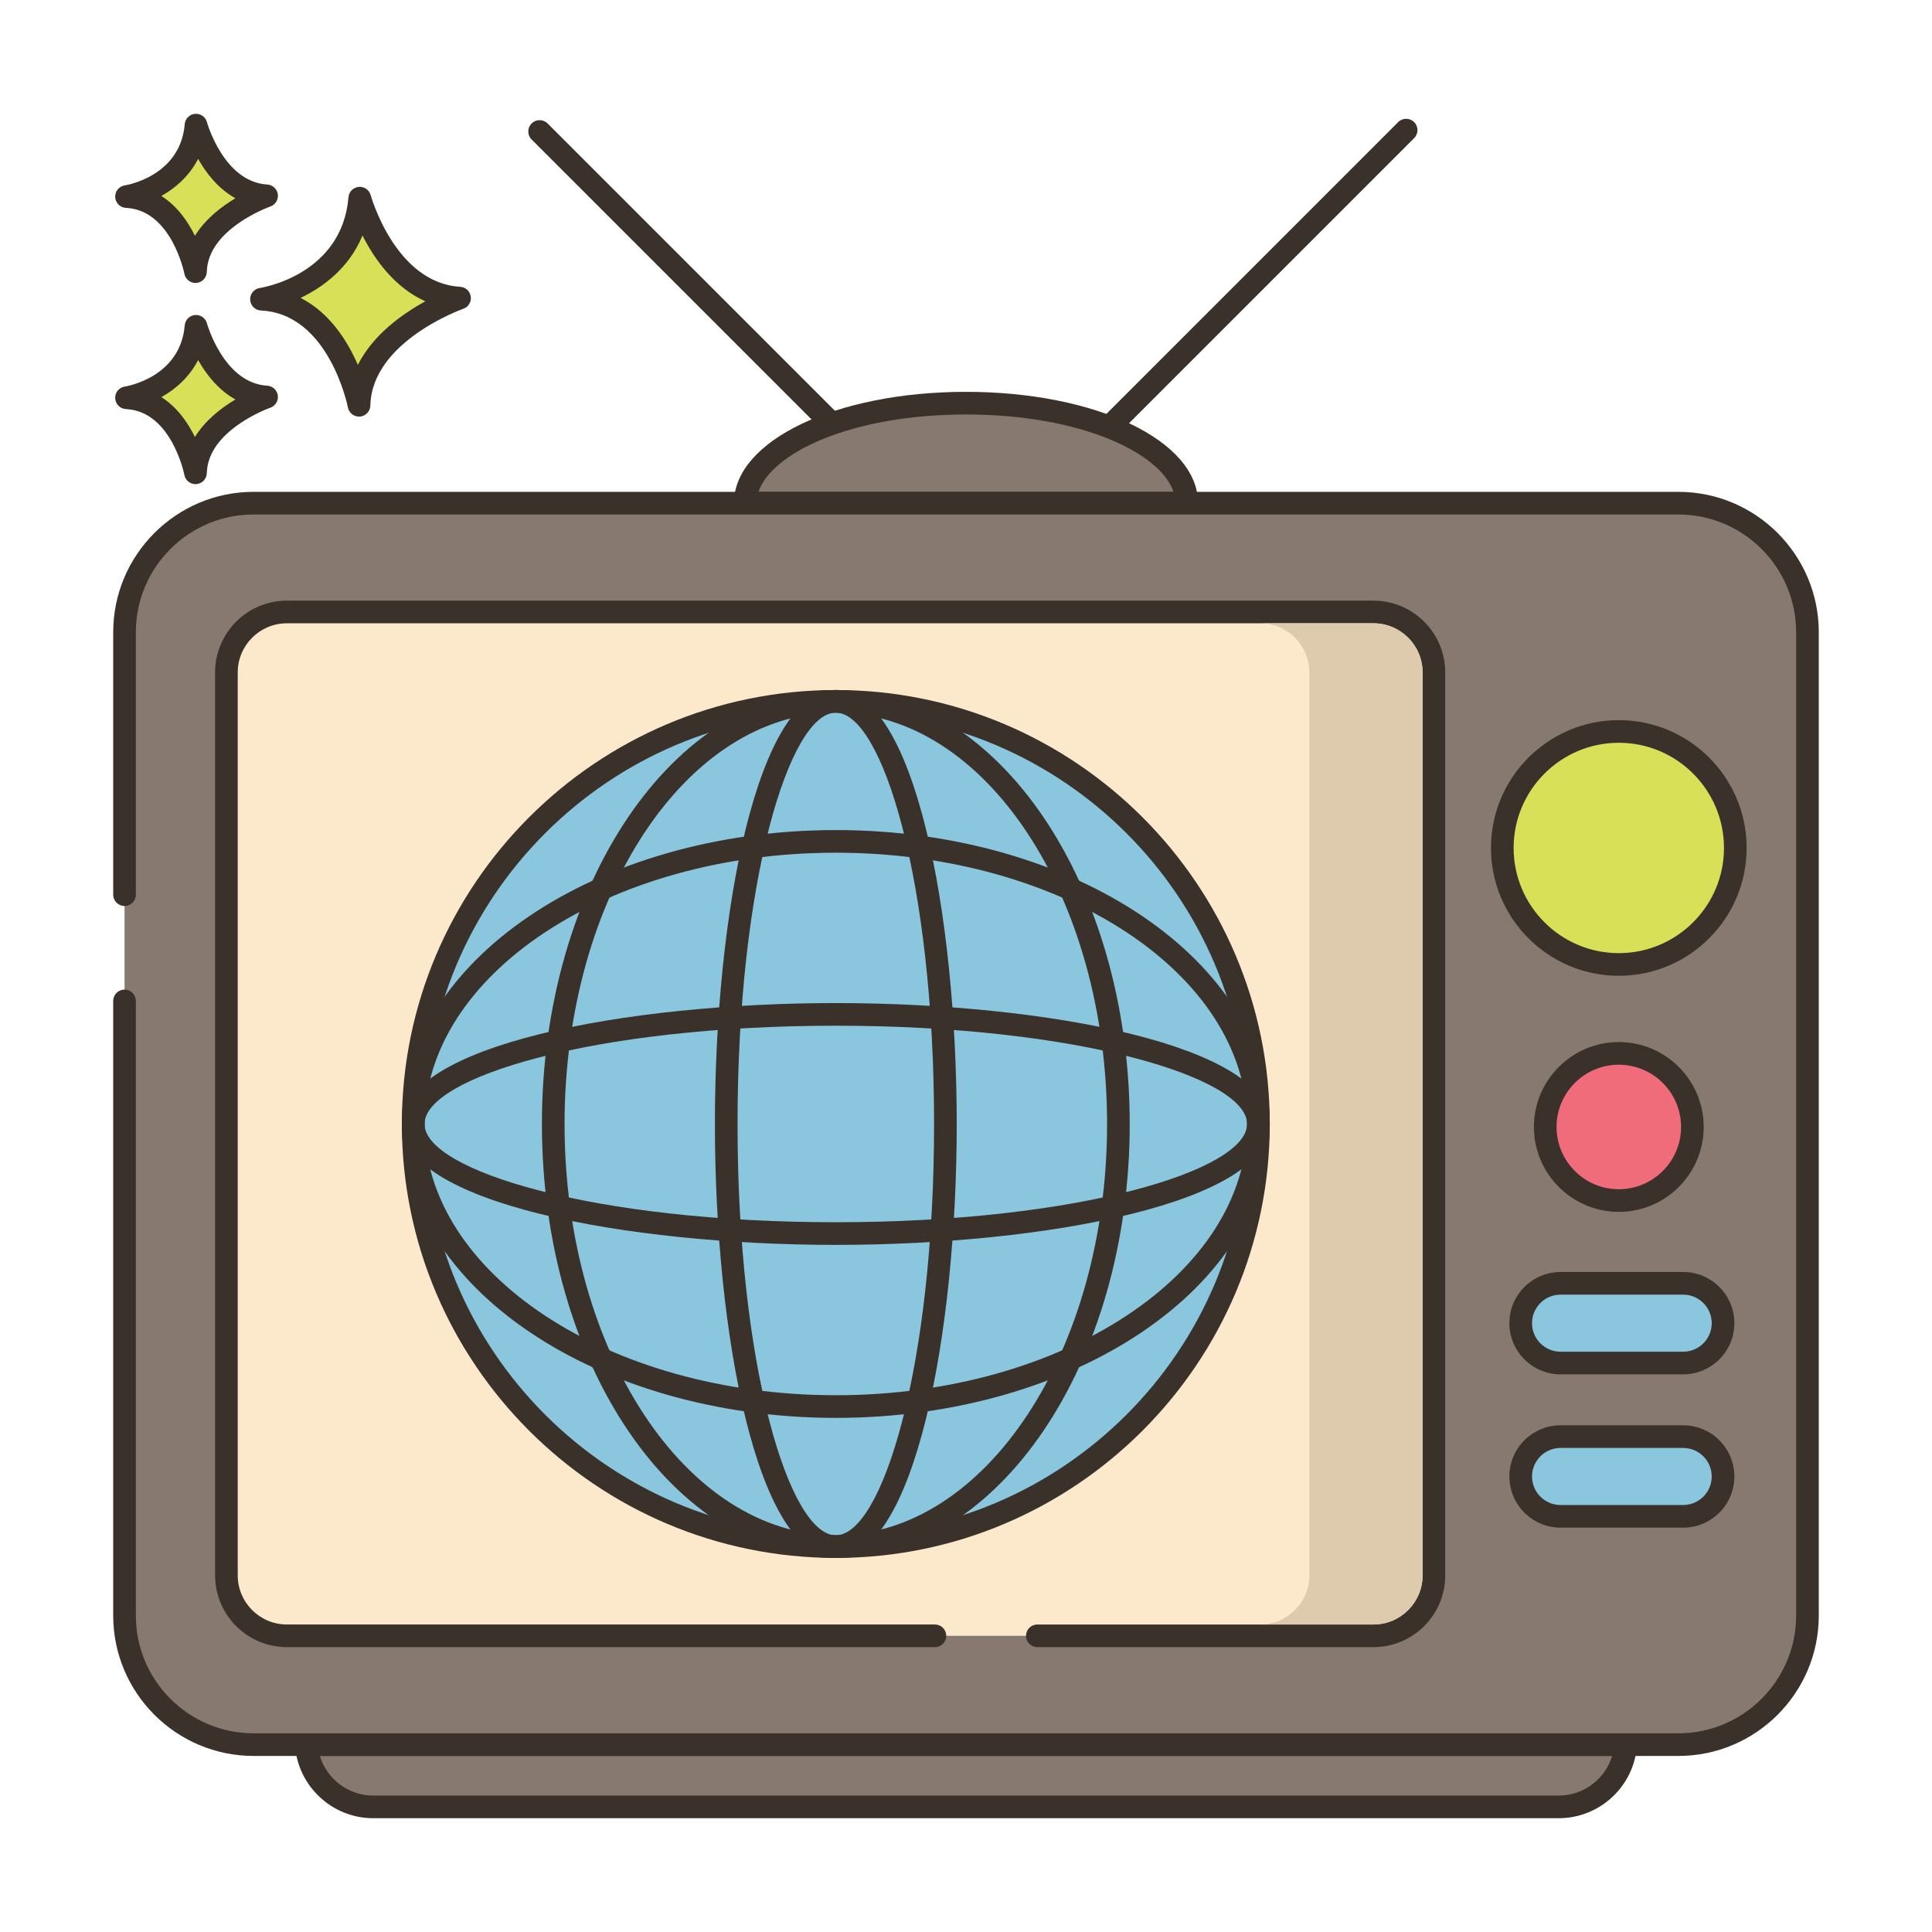 <?xml version="1.0" encoding="utf-8"?>
<!-- Generator: Adobe Illustrator 22.0.1, SVG Export Plug-In . SVG Version: 6.00 Build 0)  -->
<svg version="1.1" id="Layer_1" xmlns="http://www.w3.org/2000/svg" xmlns:xlink="http://www.w3.org/1999/xlink" x="0px" y="0px"
	 viewBox="0 0 256 256" style="enable-background:new 0 0 256 256;" xml:space="preserve">
<style type="text/css">
	.st0{fill:#3A312A;}
	.st1{fill:#8AC6DD;}
	.st2{fill:#F16C7A;}
	.st3{fill:#D7E057;}
	.st4{fill:#87796F;}
	.st5{fill:#FCE8CB;}
	.st6{fill:#DECAAD;}
	.st7{fill:#D6DF58;}
	.st8{fill:#FAE6CA;}
	.st9{fill:#DDC9AC;}
	.st10{fill:#D5DE58;}
	.st11{fill:#ED6E7A;}
	.st12{fill:#8AC5DC;}
	.st13{fill:#6CA8BF;}
	.st14{fill:#695B51;}
	.st15{fill:#F8E4C8;}
	.st16{fill:#EF6D7A;}
	.st17{fill-rule:evenodd;clip-rule:evenodd;fill:#F8E4C8;}
	.st18{fill:#89C4DB;}
	.st19{fill:#F59689;}
	.st20{fill:#D34E5C;}
	.st21{fill:#F7E3C7;}
	.st22{fill:#8AC3DA;}
	.st23{fill-rule:evenodd;clip-rule:evenodd;fill:#F7E3C7;}
	.st24{fill-rule:evenodd;clip-rule:evenodd;fill:#87796F;}
	.st25{fill:#B9C239;}
	.st26{fill:#D4DB56;}
	.st27{fill-rule:evenodd;clip-rule:evenodd;fill:#F16C7A;}
	.st28{fill-rule:evenodd;clip-rule:evenodd;fill:#F6E2C6;}
	.st29{fill:#F6E2C6;}
	.st30{fill-rule:evenodd;clip-rule:evenodd;fill:#FAE6CA;}
	.st31{fill:#B8C136;}
</style>
<g>
	<g>
		<g>
			<path class="st4" d="M40.59,231.172c0.32,4.61,4.16,8.25,8.86,8.25h157.1c4.7,0,8.54-3.64,8.86-8.25H40.59z"/>
		</g>
	</g>
	<g>
		<g>
			<path class="st0" d="M216.507,230.148c-0.283-0.304-0.681-0.477-1.097-0.477H40.59c-0.416,0-0.813,0.173-1.097,0.477
				c-0.284,0.304-0.429,0.713-0.399,1.128c0.376,5.409,4.925,9.646,10.356,9.646h157.1c5.432,0,9.98-4.237,10.356-9.646
				C216.936,230.86,216.791,230.452,216.507,230.148z M206.55,237.921H49.45c-3.306,0-6.151-2.205-7.07-5.25h171.24
				C212.701,235.716,209.855,237.921,206.55,237.921z"/>
		</g>
	</g>
	<g>
		<g>
			<path class="st0" d="M187.382,16.182c-0.586-0.586-1.535-0.586-2.121,0l-56.439,56.44L72.561,16.361
				c-0.586-0.586-1.535-0.586-2.121,0c-0.586,0.586-0.586,1.536,0,2.121l57.321,57.321c0.293,0.293,0.677,0.44,1.061,0.44
				s0.768-0.146,1.061-0.44l57.5-57.5C187.968,17.718,187.968,16.768,187.382,16.182z"/>
		</g>
	</g>
	<g>
		<g>
			<path class="st3" d="M47.671,26.255c-0.974,11.564-13.024,13.389-13.024,13.389c10.346,0.487,12.925,14.059,12.925,14.059
				c0.221-9.677,13.321-14.202,13.321-14.202C51.08,38.915,47.671,26.255,47.671,26.255z"/>
		</g>
	</g>
	<g>
		<g>
			<path class="st0" d="M60.982,38.004C52.378,37.49,49.15,25.98,49.119,25.864c-0.191-0.702-0.849-1.16-1.584-1.102
				c-0.725,0.066-1.298,0.642-1.359,1.367c-0.859,10.215-11.313,11.964-11.754,12.033c-0.763,0.115-1.313,0.79-1.273,1.561
				c0.04,0.77,0.657,1.384,1.428,1.421c9.028,0.425,11.499,12.718,11.522,12.842c0.138,0.711,0.76,1.217,1.473,1.217
				c0.042,0,0.084-0.001,0.126-0.005c0.765-0.064,1.357-0.693,1.375-1.46c0.193-8.508,12.19-12.777,12.312-12.819
				c0.676-0.235,1.092-0.914,0.994-1.622C62.279,38.588,61.696,38.047,60.982,38.004z M47.417,48.351
				c-1.357-3.13-3.709-6.908-7.588-8.877c2.931-1.405,6.409-3.913,8.202-8.273c1.551,3.071,4.2,6.88,8.334,8.722
				C53.358,41.563,49.443,44.33,47.417,48.351z"/>
		</g>
	</g>
	<g>
		<g>
			<path class="st3" d="M25.972,43.236c-0.689,8.179-9.212,9.471-9.212,9.471c7.318,0.344,9.142,9.944,9.142,9.944
				c0.156-6.845,9.422-10.045,9.422-10.045C28.383,52.19,25.972,43.236,25.972,43.236z"/>
		</g>
	</g>
	<g>
		<g>
			<path class="st0" d="M35.414,51.108c-5.767-0.345-7.972-8.186-7.993-8.265c-0.19-0.702-0.858-1.162-1.582-1.102
				c-0.726,0.065-1.3,0.643-1.361,1.368c-0.578,6.871-7.646,8.067-7.942,8.114c-0.763,0.115-1.313,0.79-1.273,1.561
				c0.04,0.77,0.657,1.384,1.428,1.421c6.035,0.284,7.724,8.644,7.739,8.726c0.136,0.713,0.759,1.22,1.473,1.22
				c0.041,0,0.083-0.001,0.125-0.005c0.765-0.064,1.358-0.694,1.376-1.461c0.13-5.709,8.331-8.634,8.412-8.662
				c0.676-0.234,1.093-0.913,0.996-1.622C36.713,51.692,36.128,51.151,35.414,51.108z M25.829,57.903
				c-0.924-1.885-2.34-3.947-4.447-5.28c1.856-1.041,3.697-2.629,4.871-4.916c1.057,1.874,2.654,3.954,4.941,5.224
				C29.345,54.031,27.205,55.67,25.829,57.903z"/>
		</g>
	</g>
	<g>
		<g>
			<path class="st3" d="M25.972,16.578c-0.689,8.179-9.212,9.471-9.212,9.471c7.318,0.345,9.142,9.944,9.142,9.944
				c0.156-6.845,9.422-10.046,9.422-10.046C28.383,25.533,25.972,16.578,25.972,16.578z"/>
		</g>
	</g>
	<g>
		<g>
			<path class="st0" d="M35.414,24.45c-5.767-0.345-7.972-8.185-7.993-8.264c-0.19-0.702-0.858-1.161-1.582-1.102
				c-0.726,0.065-1.3,0.643-1.361,1.368c-0.578,6.871-7.646,8.066-7.942,8.113c-0.763,0.115-1.313,0.79-1.273,1.561
				c0.04,0.77,0.657,1.384,1.428,1.421c6.035,0.284,7.724,8.644,7.739,8.726c0.136,0.712,0.759,1.22,1.473,1.22
				c0.041,0,0.083-0.001,0.125-0.005c0.765-0.063,1.358-0.694,1.376-1.461c0.13-5.709,8.331-8.634,8.412-8.662
				c0.676-0.234,1.093-0.913,0.996-1.622C36.713,25.035,36.128,24.493,35.414,24.45z M25.829,31.246
				c-0.924-1.886-2.34-3.947-4.447-5.28c1.856-1.041,3.697-2.629,4.871-4.916c1.057,1.873,2.654,3.954,4.941,5.223
				C29.344,27.374,27.205,29.013,25.829,31.246z"/>
		</g>
	</g>
	<g>
		<g>
			<path class="st4" d="M128,53.422c-16.15,0-29.25,5.93-29.25,13.25h58.5C157.25,59.352,144.15,53.422,128,53.422z"/>
		</g>
	</g>
	<g>
		<g>
			<path class="st0" d="M128,51.921c-17.243,0-30.75,6.479-30.75,14.75c0,0.829,0.672,1.5,1.5,1.5h58.5c0.828,0,1.5-0.671,1.5-1.5
				C158.75,58.4,145.243,51.921,128,51.921z M100.504,65.171c1.747-5.195,12.354-10.25,27.496-10.25s25.749,5.055,27.496,10.25
				H100.504z"/>
		</g>
	</g>
	<g>
		<g>
			<path class="st4" d="M222.395,66.672H33.605c-9.447,0-17.105,7.658-17.105,17.105v130.289c0,9.447,7.658,17.106,17.105,17.106
				h188.789c9.447,0,17.105-7.658,17.105-17.106V83.777C239.5,74.33,231.842,66.672,222.395,66.672z"/>
		</g>
	</g>
	<g>
		<g>
			<path class="st0" d="M222.395,65.171H33.605C23.347,65.171,15,73.518,15,83.777v34.774c0,0.829,0.672,1.5,1.5,1.5
				s1.5-0.671,1.5-1.5V83.777c0-8.605,7.001-15.605,15.605-15.605h188.789c8.604,0,15.605,7,15.605,15.605v130.289
				c0,8.605-7.001,15.606-15.605,15.606H33.605c-8.604,0-15.605-7-15.605-15.606v-81.441c0-0.829-0.672-1.5-1.5-1.5
				s-1.5,0.671-1.5,1.5v81.441c0,10.259,8.347,18.606,18.605,18.606h188.789c10.259,0,18.605-8.346,18.605-18.606V83.777
				C241,73.518,232.653,65.171,222.395,65.171z"/>
		</g>
	</g>
	<g>
		<g>
			<path class="st5" d="M181.99,81.088H38.01c-4.424,0-8.01,3.586-8.01,8.01v119.646c0,4.424,3.586,8.01,8.01,8.01H181.99
				c4.424,0,8.01-3.586,8.01-8.01V89.099C190,84.675,186.414,81.088,181.99,81.088z"/>
		</g>
	</g>
	<g>
		<g>
			<path class="st0" d="M181.989,79.588H38.011c-5.244,0-9.511,4.266-9.511,9.51v119.646c0,5.244,4.267,9.51,9.511,9.51h85.87
				c0.828,0,1.5-0.671,1.5-1.5s-0.672-1.5-1.5-1.5h-85.87c-3.59,0-6.511-2.92-6.511-6.51V89.099c0-3.59,2.921-6.51,6.511-6.51
				h143.979c3.59,0,6.511,2.92,6.511,6.51v119.646c0,3.59-2.921,6.51-6.511,6.51h-44.538c-0.828,0-1.5,0.671-1.5,1.5
				s0.672,1.5,1.5,1.5h44.538c5.244,0,9.511-4.266,9.511-9.51V89.099C191.5,83.854,187.233,79.588,181.989,79.588z"/>
		</g>
	</g>
	<g>
		<g>
			<circle class="st3" cx="214.5" cy="112.359" r="15.438"/>
		</g>
	</g>
	<g>
		<g>
			<path class="st0" d="M214.5,95.421c-9.34,0-16.938,7.598-16.938,16.938c0,9.339,7.598,16.938,16.938,16.938
				s16.938-7.598,16.938-16.938C231.438,103.019,223.84,95.421,214.5,95.421z M214.5,126.296c-7.686,0-13.938-6.253-13.938-13.938
				c0-7.685,6.252-13.938,13.938-13.938s13.938,6.252,13.938,13.938C228.438,120.044,222.186,126.296,214.5,126.296z"/>
		</g>
	</g>
	<g>
		<g>
			<circle class="st2" cx="214.5" cy="149.328" r="9.75"/>
		</g>
	</g>
	<g>
		<g>
			<path class="st0" d="M214.5,138.078c-6.203,0-11.25,5.047-11.25,11.25c0,6.203,5.047,11.25,11.25,11.25s11.25-5.047,11.25-11.25
				C225.75,143.125,220.703,138.078,214.5,138.078z M214.5,157.578c-4.549,0-8.25-3.701-8.25-8.25c0-4.549,3.701-8.25,8.25-8.25
				s8.25,3.701,8.25,8.25C222.75,153.876,219.049,157.578,214.5,157.578z"/>
		</g>
	</g>
	<g>
		<g>
			<path class="st1" d="M223.031,170.047h-16.25c-2.917,0-5.281,2.365-5.281,5.281c0,2.917,2.365,5.281,5.281,5.281h16.25
				c2.917,0,5.281-2.364,5.281-5.281C228.313,172.411,225.948,170.047,223.031,170.047z"/>
		</g>
	</g>
	<g>
		<g>
			<path class="st0" d="M223.031,168.546h-16.25c-3.739,0-6.781,3.042-6.781,6.781c0,3.739,3.042,6.781,6.781,6.781h16.25
				c3.739,0,6.781-3.042,6.781-6.781C229.813,171.588,226.771,168.546,223.031,168.546z M223.031,179.109h-16.25
				c-2.085,0-3.781-1.696-3.781-3.781c0-2.085,1.696-3.781,3.781-3.781h16.25c2.085,0,3.781,1.696,3.781,3.781
				C226.813,177.413,225.116,179.109,223.031,179.109z"/>
		</g>
	</g>
	<g>
		<g>
			<path class="st1" d="M223.031,190.359h-16.25c-2.917,0-5.281,2.365-5.281,5.281c0,2.917,2.365,5.281,5.281,5.281h16.25
				c2.917,0,5.281-2.364,5.281-5.281C228.313,192.724,225.948,190.359,223.031,190.359z"/>
		</g>
	</g>
	<g>
		<g>
			<path class="st0" d="M223.031,188.859h-16.25c-3.739,0-6.781,3.042-6.781,6.781c0,3.739,3.042,6.781,6.781,6.781h16.25
				c3.739,0,6.781-3.042,6.781-6.781C229.813,191.901,226.771,188.859,223.031,188.859z M223.031,199.421h-16.25
				c-2.085,0-3.781-1.696-3.781-3.781c0-2.085,1.696-3.781,3.781-3.781h16.25c2.085,0,3.781,1.696,3.781,3.781
				C226.813,197.725,225.116,199.421,223.031,199.421z"/>
		</g>
	</g>
	<g>
		<g>
			<path class="st6" d="M181.99,82.591h-15c3.59,0,6.51,2.92,6.51,6.51v119.64c0,3.59-2.92,6.51-6.51,6.51h15
				c3.59,0,6.51-2.92,6.51-6.51V89.102C188.5,85.511,185.58,82.591,181.99,82.591z"/>
		</g>
	</g>
	<g>
		<g>
			<circle class="st1" cx="110.75" cy="148.932" r="56"/>
		</g>
	</g>
	<g>
		<g>
			<path class="st0" d="M110.75,91.432c-31.706,0-57.5,25.794-57.5,57.5c0,31.706,25.794,57.5,57.5,57.5s57.5-25.794,57.5-57.5
				C168.25,117.227,142.456,91.432,110.75,91.432z M110.75,203.432c-30.052,0-54.5-24.449-54.5-54.5c0-30.051,24.448-54.5,54.5-54.5
				s54.5,24.449,54.5,54.5C165.25,178.983,140.802,203.432,110.75,203.432z"/>
		</g>
	</g>
	<g>
		<g>
			<path class="st0" d="M110.75,91.432c-21.474,0-38.943,25.794-38.943,57.5c0,31.706,17.47,57.5,38.943,57.5
				s38.943-25.794,38.943-57.5C149.693,117.227,132.224,91.432,110.75,91.432z M110.75,203.432c-19.819,0-35.943-24.449-35.943-54.5
				c0-30.051,16.124-54.5,35.943-54.5s35.943,24.449,35.943,54.5C146.693,178.983,130.569,203.432,110.75,203.432z"/>
		</g>
	</g>
	<g>
		<g>
			<path class="st0" d="M110.75,91.432c-10.405,0-16.021,29.625-16.021,57.5s5.615,57.5,16.021,57.5s16.021-29.625,16.021-57.5
				S121.155,91.432,110.75,91.432z M110.75,203.432c-6.158,0-13.021-22.382-13.021-54.5c0-32.118,6.862-54.5,13.021-54.5
				s13.021,22.382,13.021,54.5C123.771,181.05,116.908,203.432,110.75,203.432z"/>
		</g>
	</g>
	<g>
		<g>
			<path class="st0" d="M110.75,109.989c-31.706,0-57.5,17.47-57.5,38.943c0,21.474,25.794,38.944,57.5,38.944
				s57.5-17.47,57.5-38.944C168.25,127.458,142.456,109.989,110.75,109.989z M110.75,184.876c-30.052,0-54.5-16.125-54.5-35.944
				c0-19.819,24.448-35.943,54.5-35.943s54.5,16.124,54.5,35.943C165.25,168.751,140.802,184.876,110.75,184.876z"/>
		</g>
	</g>
	<g>
		<g>
			<path class="st0" d="M110.75,132.912c-27.875,0-57.5,5.615-57.5,16.02c0,10.406,29.625,16.021,57.5,16.021
				s57.5-5.615,57.5-16.021C168.25,138.527,138.625,132.912,110.75,132.912z M110.75,161.953c-32.117,0-54.5-6.862-54.5-13.021
				c0-6.158,22.383-13.02,54.5-13.02s54.5,6.862,54.5,13.02C165.25,155.091,142.867,161.953,110.75,161.953z"/>
		</g>
	</g>
</g>
</svg>
